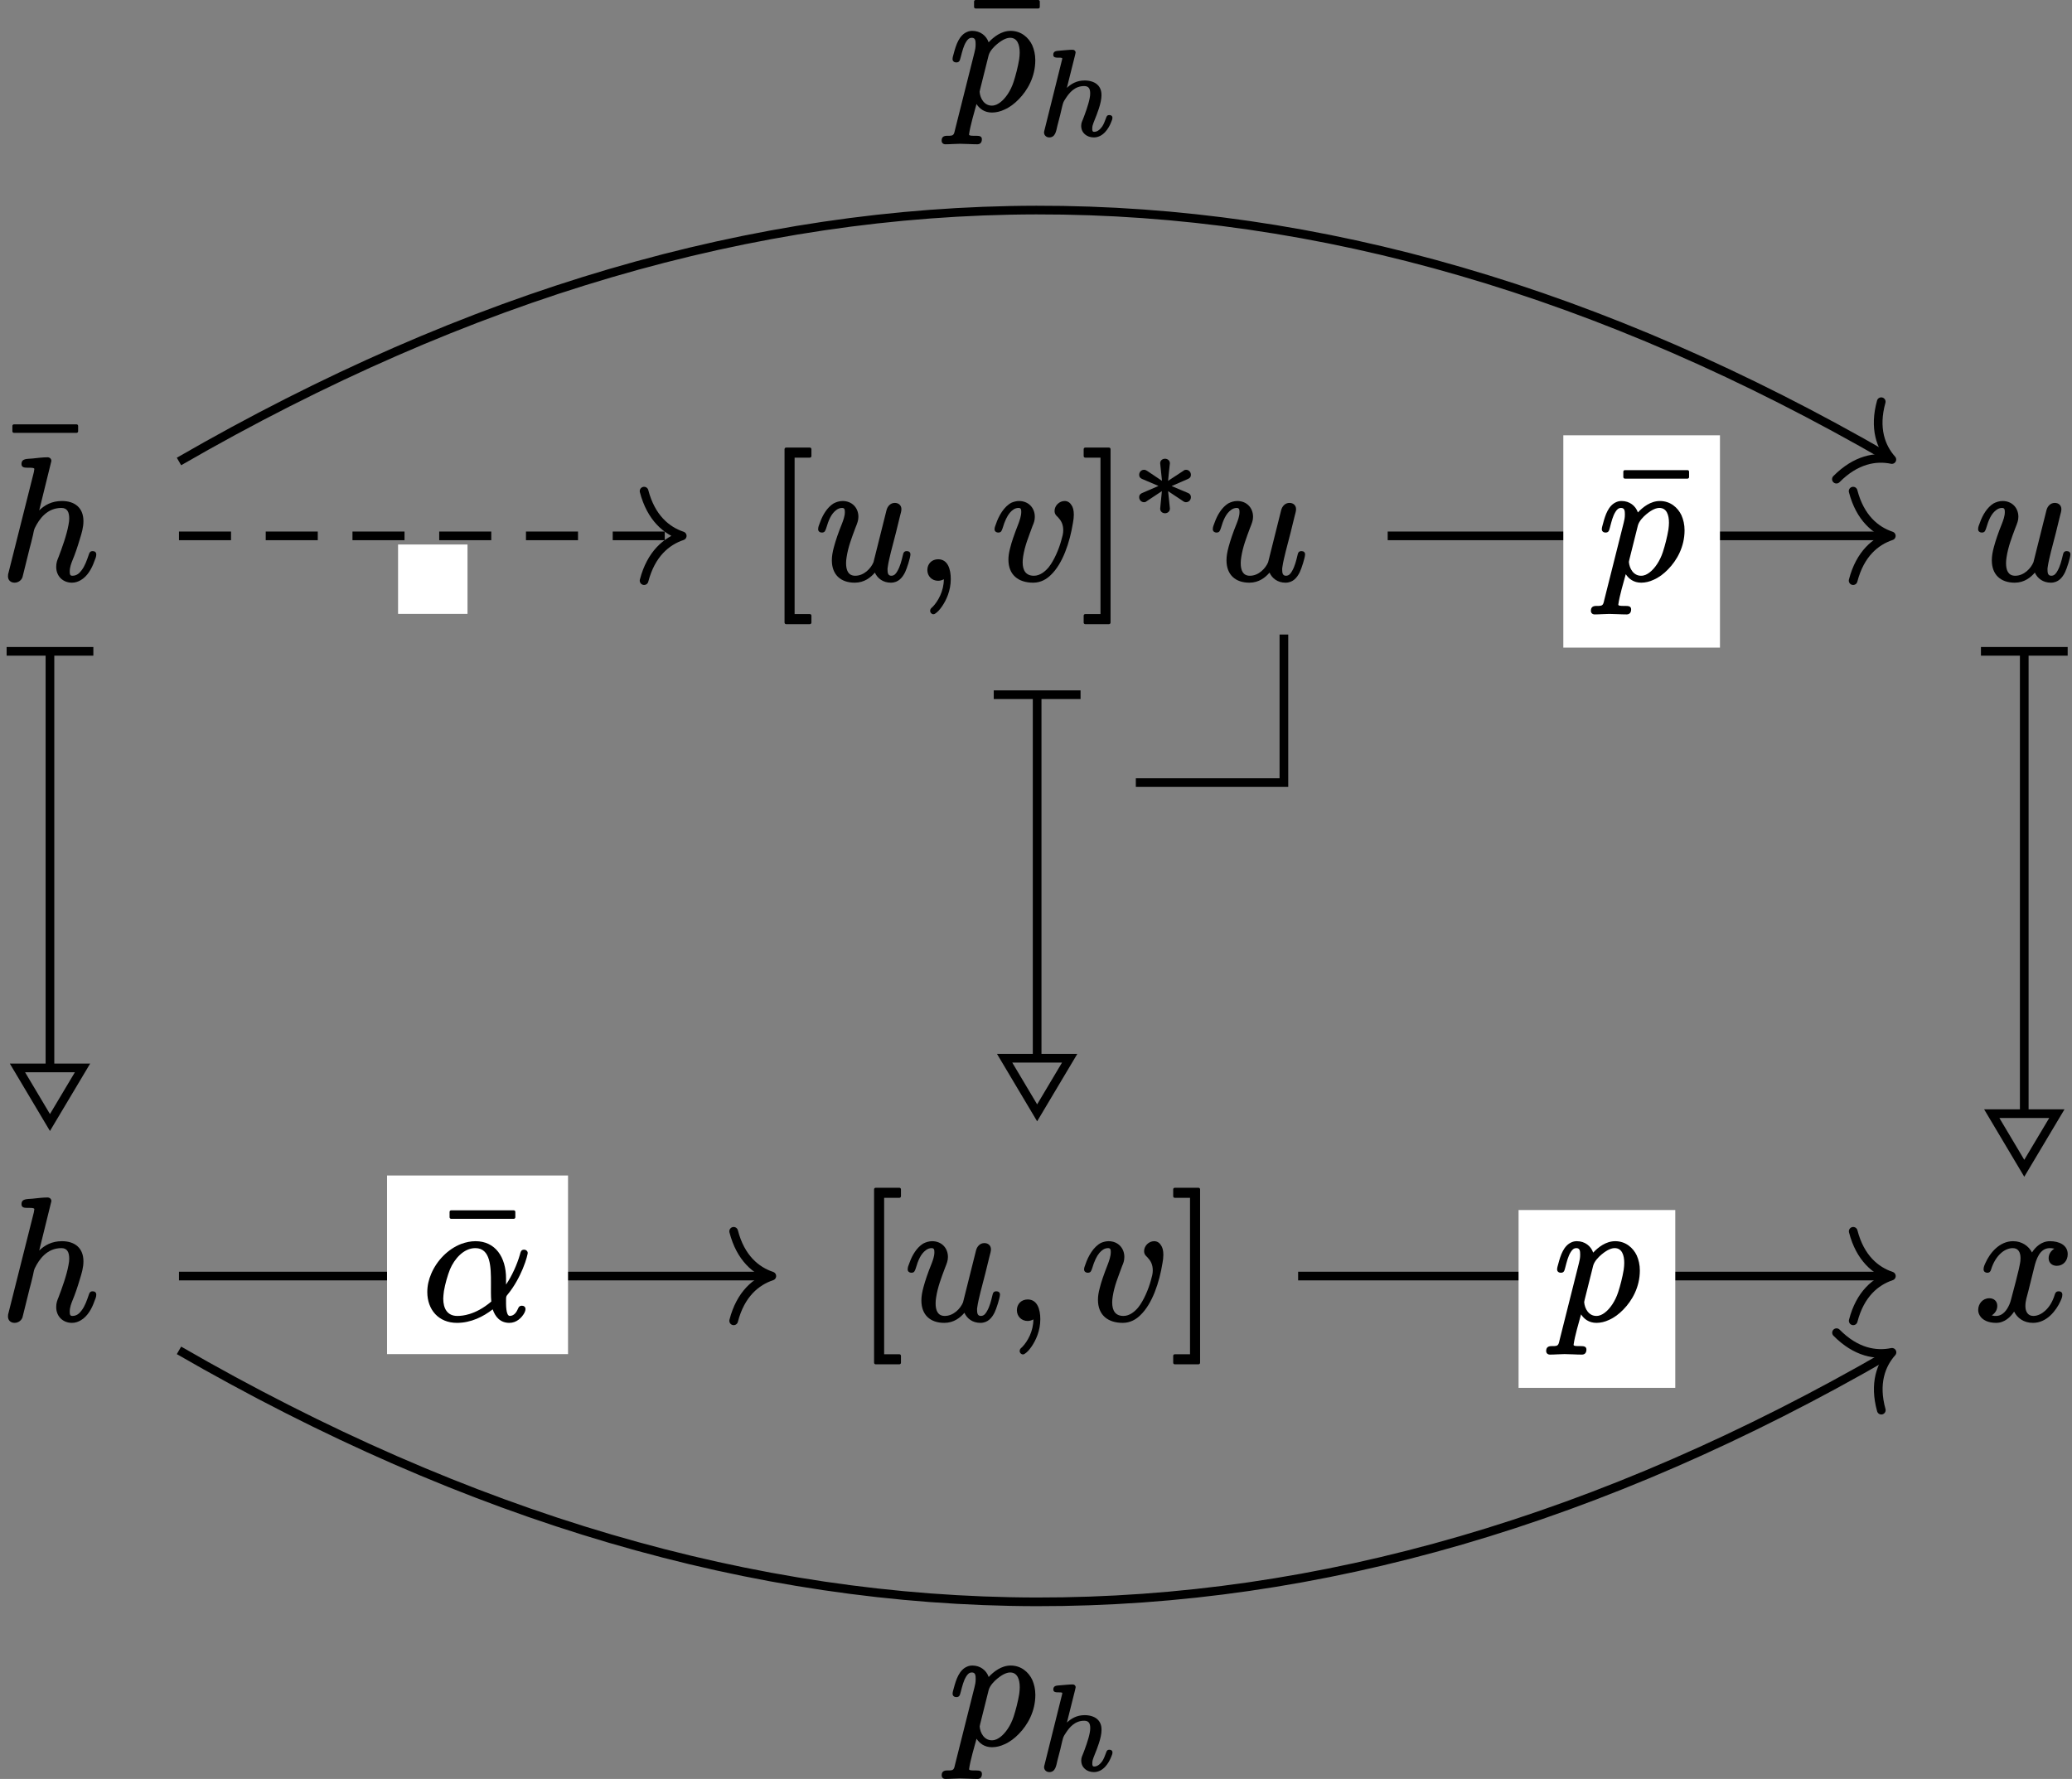 <?xml version='1.0' encoding='UTF-8'?>
<!-- This file was generated by dvisvgm 2.11.1 -->
<svg version='1.1' xmlns='http://www.w3.org/2000/svg' xmlns:xlink='http://www.w3.org/1999/xlink' width='118.997pt' height='102.192pt' viewBox='82.67 56.455 118.997 102.192'>
<rect x="82.67" y="56.455" width="118.997" height="102.192" fill="#808080" stroke="none"/>
<defs>
<path id='g1-104' d='M4.212-1.151C4.087-1.151 4.052-1.081 4.024-.99C3.947-.788 3.891-.628 3.801-.495C3.696-.349 3.543-.188 3.34-.188C3.236-.188 3.229-.265 3.229-.37C3.229-.439 3.236-.495 3.25-.551C3.271-.635 3.313-.739 3.382-.914C3.487-1.172 3.759-1.834 3.759-2.28C3.759-2.28 3.759-2.28 3.759-2.28C3.759-2.399 3.759-2.72 3.48-2.936C3.327-3.055 3.089-3.138 2.79-3.138C2.329-3.138 2.008-2.936 1.771-2.713L2.246-4.61C2.253-4.638 2.273-4.721 2.273-4.742C2.273-4.84 2.197-4.903 2.099-4.903C1.904-4.903 1.604-4.868 1.402-4.854C1.179-4.833 .99-4.847 .99-4.61C.99-4.477 1.102-4.449 1.227-4.449C1.234-4.449 1.234-4.449 1.234-4.449C1.339-4.449 1.506-4.456 1.506-4.407C1.506-4.373 1.492-4.31 1.478-4.268L.495-.321C.474-.23 .46-.209 .46-.153C.46 .014 .593 .133 .76 .133C1.116 .133 1.158-.244 1.227-.537L1.388-1.158C1.416-1.262 1.478-1.527 1.499-1.632C1.569-1.904 1.569-1.904 1.702-2.106C1.911-2.434 2.225-2.817 2.762-2.817C3.034-2.817 3.11-2.657 3.11-2.392C3.11-2.315 3.103-2.225 3.082-2.127C3.013-1.75 2.81-1.206 2.713-.955C2.65-.795 2.594-.711 2.594-.53C2.594-.126 2.915 .133 3.32 .133C3.85 .133 4.177-.377 4.324-.767C4.359-.851 4.387-.914 4.387-.997C4.387-1.102 4.31-1.151 4.212-1.151Z'/>
<path id='g0-3' d='M3.243-2.671C3.152-2.671 3.117-2.636 3.062-2.594L2.211-2.036C2.246-2.371 2.273-2.713 2.315-3.041C2.315-3.041 2.315-3.048 2.315-3.048C2.315-3.194 2.19-3.306 2.036-3.306S1.757-3.201 1.757-3.048C1.757-3.048 1.757-3.041 1.757-3.041L1.862-2.036L1.018-2.601C.948-2.643 .907-2.671 .83-2.671C.669-2.671 .551-2.538 .551-2.385C.551-2.225 .656-2.169 .76-2.127L1.66-1.743L.76-1.353C.656-1.311 .551-1.255 .551-1.095C.551-.941 .669-.809 .83-.809C.921-.809 .955-.844 1.011-.886L1.855-1.444L1.757-.439C1.757-.439 1.757-.432 1.757-.432C1.757-.279 1.883-.174 2.036-.174S2.315-.286 2.315-.432C2.315-.439 2.315-.446 2.315-.453C2.294-.739 2.239-1.144 2.211-1.444L2.957-.948C3.013-.907 3.055-.879 3.089-.858C3.138-.83 3.173-.809 3.236-.809C3.243-.809 3.243-.809 3.243-.809C3.403-.809 3.522-.941 3.522-1.095C3.522-1.234 3.438-1.311 3.34-1.346L2.413-1.736L3.313-2.127C3.417-2.169 3.522-2.225 3.522-2.385C3.522-2.538 3.403-2.671 3.243-2.671Z'/>
<path id='g2-11' d='M3.995-1.026C3.527-.628 3.098-.418 2.74-.309C2.451-.219 2.212-.199 2.042-.199C1.474-.199 1.235-.618 1.235-1.196C1.235-1.305 1.255-1.465 1.275-1.634C1.345-2.042 1.484-2.531 1.624-2.879C1.873-3.467 2.401-4.095 3.078-4.095C3.965-4.095 3.975-2.989 3.975-2.102V-2.092C3.975-1.773 3.965-1.335 3.995-1.026ZM5.748-.787C5.629-.787 5.569-.717 5.539-.638C5.45-.428 5.32-.209 5.061-.199C4.822-.199 4.842-.887 4.842-1.126C4.842-1.295 4.852-1.335 4.922-1.415C5.35-1.933 5.619-2.481 5.798-2.899C6.027-3.447 6.087-3.786 6.087-3.816C6.087-3.915 5.998-4.005 5.878-4.005C5.699-4.005 5.679-3.875 5.639-3.726C5.479-3.158 5.171-2.481 4.842-2.002V-2.351C4.842-3.577 4.224-4.493 3.088-4.493C2.809-4.493 2.531-4.433 2.262-4.334C1.494-4.035 .867-3.377 .548-2.63C.399-2.291 .319-1.933 .319-1.574C.319-.558 .966 .199 2.022 .199C2.829 .199 3.537-.159 4.075-.578C4.214-.159 4.503 .199 5.031 .199C5.45 .199 5.748-.1 5.898-.379C5.928-.448 5.958-.508 5.958-.598C5.958-.717 5.868-.787 5.748-.787Z'/>
<path id='g2-59' d='M.767-.528C.767-.179 1.026 .09 1.385 .09C1.504 .09 1.634 .05 1.714 0C1.714 .677 1.385 1.265 1.066 1.594C.996 1.654 .927 1.704 .927 1.813C.927 1.813 .927 1.813 .927 1.813C.927 1.923 1.016 2.012 1.116 2.012C1.156 2.012 1.186 1.993 1.205 1.983C1.365 1.883 1.474 1.753 1.614 1.554C1.853 1.205 2.112 .658 2.112-.01C2.112-.578 1.943-1.146 1.385-1.146C1.016-1.146 .767-.877 .767-.528Z'/>
<path id='g2-104' d='M5.32-1.614C5.181-1.614 5.131-1.524 5.101-1.415C4.991-1.096 4.872-.747 4.682-.508C4.563-.349 4.413-.199 4.154-.199C4.015-.199 4.005-.299 4.005-.438C4.005-.697 4.095-.917 4.174-1.116C4.294-1.395 4.453-1.853 4.593-2.331C4.692-2.65 4.792-2.979 4.792-3.337C4.792-4.095 4.304-4.493 3.557-4.493C2.969-4.493 2.56-4.254 2.252-3.955L2.949-6.785C2.949-6.795 2.949-6.795 2.949-6.804C2.949-6.924 2.849-7.004 2.73-7.004C2.471-7.004 2.132-6.964 1.863-6.934C1.544-6.904 1.235-6.944 1.235-6.615C1.235-6.436 1.375-6.406 1.554-6.406C1.554-6.406 1.564-6.406 1.564-6.406C1.694-6.406 1.973-6.416 1.973-6.336L1.943-6.147L.498-.408C.468-.299 .458-.269 .458-.169C.458 .06 .618 .199 .837 .199S1.245 .05 1.295-.13C1.435-.677 1.564-1.225 1.704-1.783C1.763-2.002 1.823-2.222 1.873-2.451C1.913-2.58 1.933-2.8 1.993-2.929C2.252-3.467 2.71-4.095 3.527-4.095C3.875-4.095 3.975-3.836 3.975-3.487C3.975-3.387 3.965-3.268 3.935-3.128C3.826-2.511 3.547-1.763 3.367-1.285C3.288-1.096 3.228-.946 3.228-.707C3.228-.169 3.616 .199 4.134 .199C4.324 .199 4.493 .139 4.643 .05C5.021-.169 5.27-.608 5.42-1.036C5.479-1.186 5.529-1.285 5.529-1.425C5.529-1.554 5.44-1.614 5.32-1.614Z'/>
<path id='g2-112' d='M4.075-3.248C4.075-3.138 4.065-3.009 4.045-2.859C3.975-2.431 3.846-1.933 3.726-1.564C3.557-1.046 3.258-.608 2.949-.379C2.809-.279 2.67-.199 2.471-.199C2.042-.199 1.803-.608 1.773-.996C1.773-1.006 1.783-1.046 1.803-1.136L2.291-3.088C2.361-3.347 2.61-3.597 2.78-3.736C3.128-4.025 3.367-4.095 3.527-4.095C3.945-4.095 4.075-3.686 4.075-3.248ZM1.903 1.733C1.903 1.554 1.753 1.534 1.584 1.534C1.574 1.534 1.574 1.534 1.574 1.534C1.415 1.534 1.166 1.544 1.166 1.465C1.166 1.465 1.166 1.455 1.166 1.455C1.235 .946 1.474 .159 1.594-.289C1.763-.03 2.042 .199 2.481 .199C2.72 .199 2.969 .139 3.198 .03C3.497-.1 3.776-.309 4.025-.568C4.523-1.076 4.971-1.853 4.971-2.809C4.971-3.138 4.902-3.427 4.792-3.676C4.583-4.115 4.154-4.493 3.557-4.493C3.019-4.493 2.58-4.144 2.291-3.836C2.162-4.214 1.813-4.493 1.355-4.493C1.245-4.493 1.146-4.473 1.056-4.433C.598-4.244 .418-3.686 .289-3.198C.259-3.068 .219-2.989 .219-2.869S.319-2.68 .428-2.68C.628-2.68 .638-2.809 .687-2.979C.777-3.318 .847-3.626 1.006-3.875C1.076-3.985 1.166-4.095 1.325-4.095C1.524-4.095 1.544-3.935 1.544-3.726S1.514-3.407 1.474-3.238L.359 1.196C.339 1.275 .329 1.345 .309 1.385C.249 1.544 .13 1.534-.09 1.534C-.09 1.534-.1 1.534-.1 1.534C-.299 1.534-.408 1.614-.408 1.813C-.408 1.943-.319 2.022-.189 2.022C.09 2.022 .379 1.993 .648 1.993C.966 1.993 1.305 2.022 1.634 2.022C1.634 2.022 1.634 2.022 1.644 2.022C1.813 2.022 1.903 1.913 1.903 1.733Z'/>
<path id='g2-117' d='M5.29-1.614C5.121-1.614 5.091-1.504 5.061-1.365C4.991-1.066 4.902-.727 4.762-.488C4.692-.359 4.593-.199 4.403-.199C4.204-.199 4.184-.369 4.184-.568C4.184-.598 4.184-.638 4.194-.687C4.234-.986 4.314-1.285 4.384-1.584L4.663-2.66C4.732-2.949 4.832-3.337 4.902-3.636C4.932-3.776 4.981-3.885 4.981-4.025C4.981-4.244 4.822-4.384 4.603-4.384C4.354-4.384 4.184-4.194 4.125-3.965L3.377-.976C3.228-.618 2.829-.199 2.331-.199C1.923-.199 1.803-.518 1.803-.927C1.803-1.026 1.813-1.146 1.833-1.265C1.923-1.863 2.132-2.391 2.331-2.929C2.451-3.228 2.511-3.377 2.511-3.587C2.511-4.105 2.142-4.493 1.604-4.493C1.415-4.493 1.235-4.433 1.086-4.354C.717-4.125 .458-3.686 .309-3.268C.249-3.108 .199-3.009 .199-2.869C.199-2.75 .299-2.68 .408-2.68C.588-2.68 .608-2.79 .658-2.919C.797-3.387 .946-3.766 1.255-3.985C1.335-4.045 1.445-4.095 1.574-4.095C1.714-4.095 1.733-4.005 1.733-3.856C1.733-3.616 1.634-3.367 1.574-3.208C1.355-2.67 1.205-2.222 1.106-1.853C1.026-1.564 .986-1.315 .986-1.086C.986-.259 1.494 .199 2.301 .199C2.849 .199 3.218-.1 3.457-.379C3.606-.05 3.925 .199 4.374 .199C4.812 .199 5.041-.1 5.191-.399C5.29-.598 5.499-1.245 5.499-1.425C5.499-1.554 5.41-1.614 5.29-1.614Z'/>
<path id='g2-118' d='M1.813-.976C1.813-1.076 1.823-1.196 1.843-1.315C1.943-1.953 2.152-2.421 2.381-3.059C2.451-3.218 2.511-3.367 2.511-3.587C2.511-4.105 2.142-4.493 1.604-4.493C1.455-4.493 1.315-4.453 1.186-4.403C.737-4.184 .428-3.616 .279-3.168C.239-3.049 .199-2.979 .199-2.869C.199-2.75 .299-2.68 .408-2.68C.588-2.68 .608-2.79 .658-2.919C.787-3.357 .927-3.636 1.076-3.816C1.205-3.965 1.365-4.095 1.574-4.095C1.714-4.095 1.733-4.015 1.733-3.866C1.733-3.626 1.634-3.367 1.574-3.198C1.325-2.56 1.176-2.132 1.096-1.793C1.026-1.534 .996-1.325 .996-1.126C.996-.249 1.564 .199 2.421 .199C2.859 .199 3.198-.01 3.437-.249C4.115-.897 4.523-2.122 4.702-3.238C4.732-3.407 4.752-3.547 4.752-3.706C4.752-3.955 4.702-4.144 4.613-4.264C4.533-4.394 4.403-4.493 4.224-4.493C3.915-4.493 3.646-4.224 3.646-3.925C3.646-3.746 3.736-3.656 3.836-3.567C4.015-3.377 4.144-3.168 4.144-2.809C4.144-2.62 4.095-2.451 4.035-2.242C3.905-1.753 3.626-1.086 3.308-.687C3.118-.458 2.819-.199 2.461-.199C1.993-.199 1.813-.508 1.813-.976Z'/>
<path id='g2-120' d='M4.822-1.614C4.692-1.614 4.633-1.544 4.603-1.445C4.463-.976 4.254-.687 4.045-.498C3.875-.339 3.626-.199 3.367-.199C3.049-.199 2.909-.448 2.909-.767C2.909-1.076 2.999-1.305 3.078-1.624L3.417-2.989C3.527-3.437 3.726-4.095 4.314-4.095C4.344-4.095 4.503-4.085 4.573-4.065C4.403-3.955 4.244-3.776 4.244-3.517C4.244-3.248 4.443-3.078 4.712-3.078C5.081-3.078 5.34-3.367 5.34-3.746C5.34-4.274 4.842-4.493 4.324-4.493C3.826-4.493 3.487-4.154 3.288-3.846C3.098-4.214 2.71-4.493 2.202-4.493C1.415-4.493 .867-3.806 .618-3.248C.558-3.118 .508-3.019 .508-2.869C.508-2.75 .608-2.68 .717-2.68C.847-2.68 .907-2.75 .936-2.859C1.076-3.308 1.285-3.606 1.494-3.796C1.664-3.955 1.923-4.095 2.182-4.095C2.501-4.095 2.63-3.856 2.63-3.517C2.63-3.288 2.58-3.128 2.531-2.879C2.441-2.491 2.301-1.943 2.092-1.166C2.042-.946 1.953-.757 1.853-.598C1.674-.329 1.415-.11 .976-.229C1.146-.339 1.295-.518 1.295-.777C1.295-1.056 1.096-1.215 .837-1.215C.458-1.215 .199-.897 .199-.548C.199-.428 .229-.329 .279-.239C.438 .05 .797 .199 1.225 .199C1.724 .199 2.062-.149 2.262-.448C2.441-.09 2.8 .199 3.347 .199C4.134 .199 4.672-.498 4.922-1.046C4.981-1.176 5.031-1.275 5.031-1.425C5.031-1.554 4.941-1.614 4.822-1.614Z'/>
<path id='g3-22' d='M4.294-5.778C4.344-5.778 4.384-5.818 4.384-5.868V-6.177C4.384-6.227 4.344-6.267 4.294-6.267H.697C.648-6.267 .608-6.227 .608-6.177V-5.868C.608-5.818 .648-5.778 .697-5.778H4.294Z'/>
<path id='g3-91' d='M2.54 2.58C2.59 2.58 2.63 2.54 2.63 2.491V2.092C2.63 2.042 2.59 2.002 2.54 2.002H1.664V-6.984H2.54C2.59-6.984 2.63-7.024 2.63-7.073V-7.472C2.63-7.522 2.59-7.562 2.54-7.562H1.176C1.126-7.562 1.086-7.522 1.086-7.472V2.491C1.086 2.54 1.126 2.58 1.176 2.58H2.54Z'/>
<path id='g3-93' d='M1.584 2.58C1.634 2.58 1.674 2.54 1.674 2.491V-7.472C1.674-7.522 1.634-7.562 1.584-7.562H.219C.169-7.562 .13-7.522 .13-7.472V-7.073C.13-7.024 .169-6.984 .219-6.984H1.096V2.002H.219C.169 2.002 .13 2.042 .13 2.092V2.491C.13 2.54 .169 2.58 .219 2.58H1.584Z'/>
</defs>
<g id='page1'>
<g transform='matrix(1 0 0 1 -2.87 2.491)'>
<use x='85.643' y='84.608' xlink:href='#g3-22'/>
<use x='85.54' y='87.237' xlink:href='#g2-104'/>
</g>
<g transform='matrix(1 0 0 1 -2.87 45.011)'>
<use x='85.54' y='87.237' xlink:href='#g2-104'/>
</g>
<path d='M85.539 93.996V117.676' stroke='#000' fill='none' stroke-width='.498' stroke-miterlimit='10'/>
<path d='M83.051 93.871H88.031' stroke='#000' fill='none' stroke-width='.498' stroke-miterlimit='10'/>
<path d='M85.539 120.938L87.41 117.801H85.539H83.672Z' stroke='#000' fill='none' stroke-width='.498' stroke-miterlimit='10'/>
<path d='M147.902 101.41H156.406V92.906' stroke='#000' fill='none' stroke-width='.498' stroke-miterlimit='10'/>
<g transform='matrix(1 0 0 1 41.101 2.491)'>
<use x='85.54' y='87.237' xlink:href='#g3-91'/>
<use x='88.357' y='87.237' xlink:href='#g2-117'/>
<use x='94.061' y='87.237' xlink:href='#g2-59'/>
<use x='98.488' y='87.237' xlink:href='#g2-118'/>
<use x='103.675' y='87.237' xlink:href='#g3-93'/>
<use x='106.442' y='83.622' xlink:href='#g0-3'/>
<use x='111.022' y='87.237' xlink:href='#g2-117'/>
</g>
<g transform='matrix(1 0 0 1 46.243 45.011)'>
<use x='85.54' y='87.237' xlink:href='#g3-91'/>
<use x='88.357' y='87.237' xlink:href='#g2-117'/>
<use x='94.061' y='87.237' xlink:href='#g2-59'/>
<use x='98.488' y='87.237' xlink:href='#g2-118'/>
<use x='103.675' y='87.237' xlink:href='#g3-93'/>
</g>
<path d='M92.949 87.238H121.606' stroke='#000' fill='none' stroke-width='.498' stroke-miterlimit='10' stroke-dasharray='2.989,1.993'/>
<path d='M119.66 84.668C120.062 86.207 120.953 86.938 121.851 87.238C120.953 87.539 120.062 88.266 119.66 89.809' stroke='#000' fill='none' stroke-width='.498' stroke-miterlimit='10' stroke-linecap='round' stroke-linejoin='round'/>
<path d='M105.531 91.719H109.519V87.734H105.531Z' fill='#fff'/>
<path d='M142.234 96.488V117.121' stroke='#000' fill='none' stroke-width='.498' stroke-miterlimit='10'/>
<path d='M139.742 96.363H144.727' stroke='#000' fill='none' stroke-width='.498' stroke-miterlimit='10'/>
<path d='M142.234 120.382L144.102 117.246H142.234H140.367Z' stroke='#000' fill='none' stroke-width='.498' stroke-miterlimit='10'/>
<path d='M92.949 129.758H126.746' stroke='#000' fill='none' stroke-width='.498' stroke-miterlimit='10'/>
<path d='M124.805 127.188C125.203 128.731 126.098 129.458 126.996 129.758C126.098 130.059 125.203 130.786 124.805 132.329' stroke='#000' fill='none' stroke-width='.498' stroke-miterlimit='10' stroke-linecap='round' stroke-linejoin='round'/>
<path d='M104.898 134.242H115.293V123.981H104.898Z' fill='#fff'/>
<g transform='matrix(1 0 0 1 21.351 45.011)'>
<use x='86.531' y='87.237' xlink:href='#g3-22'/>
<use x='85.54' y='87.237' xlink:href='#g2-11'/>
</g>
<g transform='matrix(1 0 0 1 110.536 2.491)'>
<use x='85.54' y='87.237' xlink:href='#g2-117'/>
</g>
<g transform='matrix(1 0 0 1 110.541 45.011)'>
<use x='85.54' y='87.237' xlink:href='#g2-120'/>
</g>
<path d='M162.367 87.238H191.039' stroke='#000' fill='none' stroke-width='.498' stroke-miterlimit='10'/>
<path d='M189.097 84.668C189.496 86.207 190.39 86.938 191.289 87.238C190.39 87.539 189.496 88.266 189.097 89.809' stroke='#000' fill='none' stroke-width='.498' stroke-miterlimit='10' stroke-linecap='round' stroke-linejoin='round'/>
<path d='M172.453 93.656H181.449V81.461H172.453Z' fill='#fff'/>
<g transform='matrix(1 0 0 1 88.905 2.491)'>
<use x='86.386' y='87.237' xlink:href='#g3-22'/>
<use x='85.54' y='87.237' xlink:href='#g2-112'/>
</g>
<path d='M198.925 93.996V120.305' stroke='#000' fill='none' stroke-width='.498' stroke-miterlimit='10'/>
<path d='M196.438 93.871H201.418' stroke='#000' fill='none' stroke-width='.498' stroke-miterlimit='10'/>
<path d='M198.926 123.567L200.797 120.43H198.926H197.059Z' stroke='#000' fill='none' stroke-width='.498' stroke-miterlimit='10'/>
<path d='M157.223 129.758H191.043' stroke='#000' fill='none' stroke-width='.498' stroke-miterlimit='10'/>
<path d='M189.102 127.188C189.5 128.731 190.395 129.458 191.293 129.758C190.395 130.059 189.5 130.786 189.102 132.329' stroke='#000' fill='none' stroke-width='.498' stroke-miterlimit='10' stroke-linecap='round' stroke-linejoin='round'/>
<path d='M169.883 136.18H178.883V125.965H169.883Z' fill='#fff'/>
<g transform='matrix(1 0 0 1 86.337 45.011)'>
<use x='85.54' y='87.237' xlink:href='#g2-112'/>
</g>
<path d='M92.949 82.965C126.246 63.746 158.242 63.75 191.105 82.727' stroke='#000' fill='none' stroke-width='.498' stroke-miterlimit='10'/>
<path d='M190.711 79.531C190.285 81.066 190.692 82.145 191.321 82.852C190.395 82.66 189.258 82.848 188.137 83.98' stroke='#000' fill='none' stroke-width='.498' stroke-miterlimit='10' stroke-linecap='round' stroke-linejoin='round'/>
<g transform='matrix(1 0 0 1 51.617 -24.516)'>
<use x='86.386' y='87.237' xlink:href='#g3-22'/>
<use x='85.54' y='87.237' xlink:href='#g2-112'/>
<use x='90.553' y='88.732' xlink:href='#g1-104'/>
</g>
<path d='M92.949 134.027C126.25 153.25 158.246 153.246 191.109 134.266' stroke='#000' fill='none' stroke-width='.498' stroke-miterlimit='10'/>
<path d='M188.144 133.011C189.261 134.144 190.398 134.332 191.328 134.14C190.699 134.847 190.289 135.926 190.715 137.461' stroke='#000' fill='none' stroke-width='.498' stroke-miterlimit='10' stroke-linecap='round' stroke-linejoin='round'/>
<g transform='matrix(1 0 0 1 51.62 69.388)'>
<use x='85.54' y='87.237' xlink:href='#g2-112'/>
<use x='90.553' y='88.732' xlink:href='#g1-104'/>
</g>
</g>
</svg>